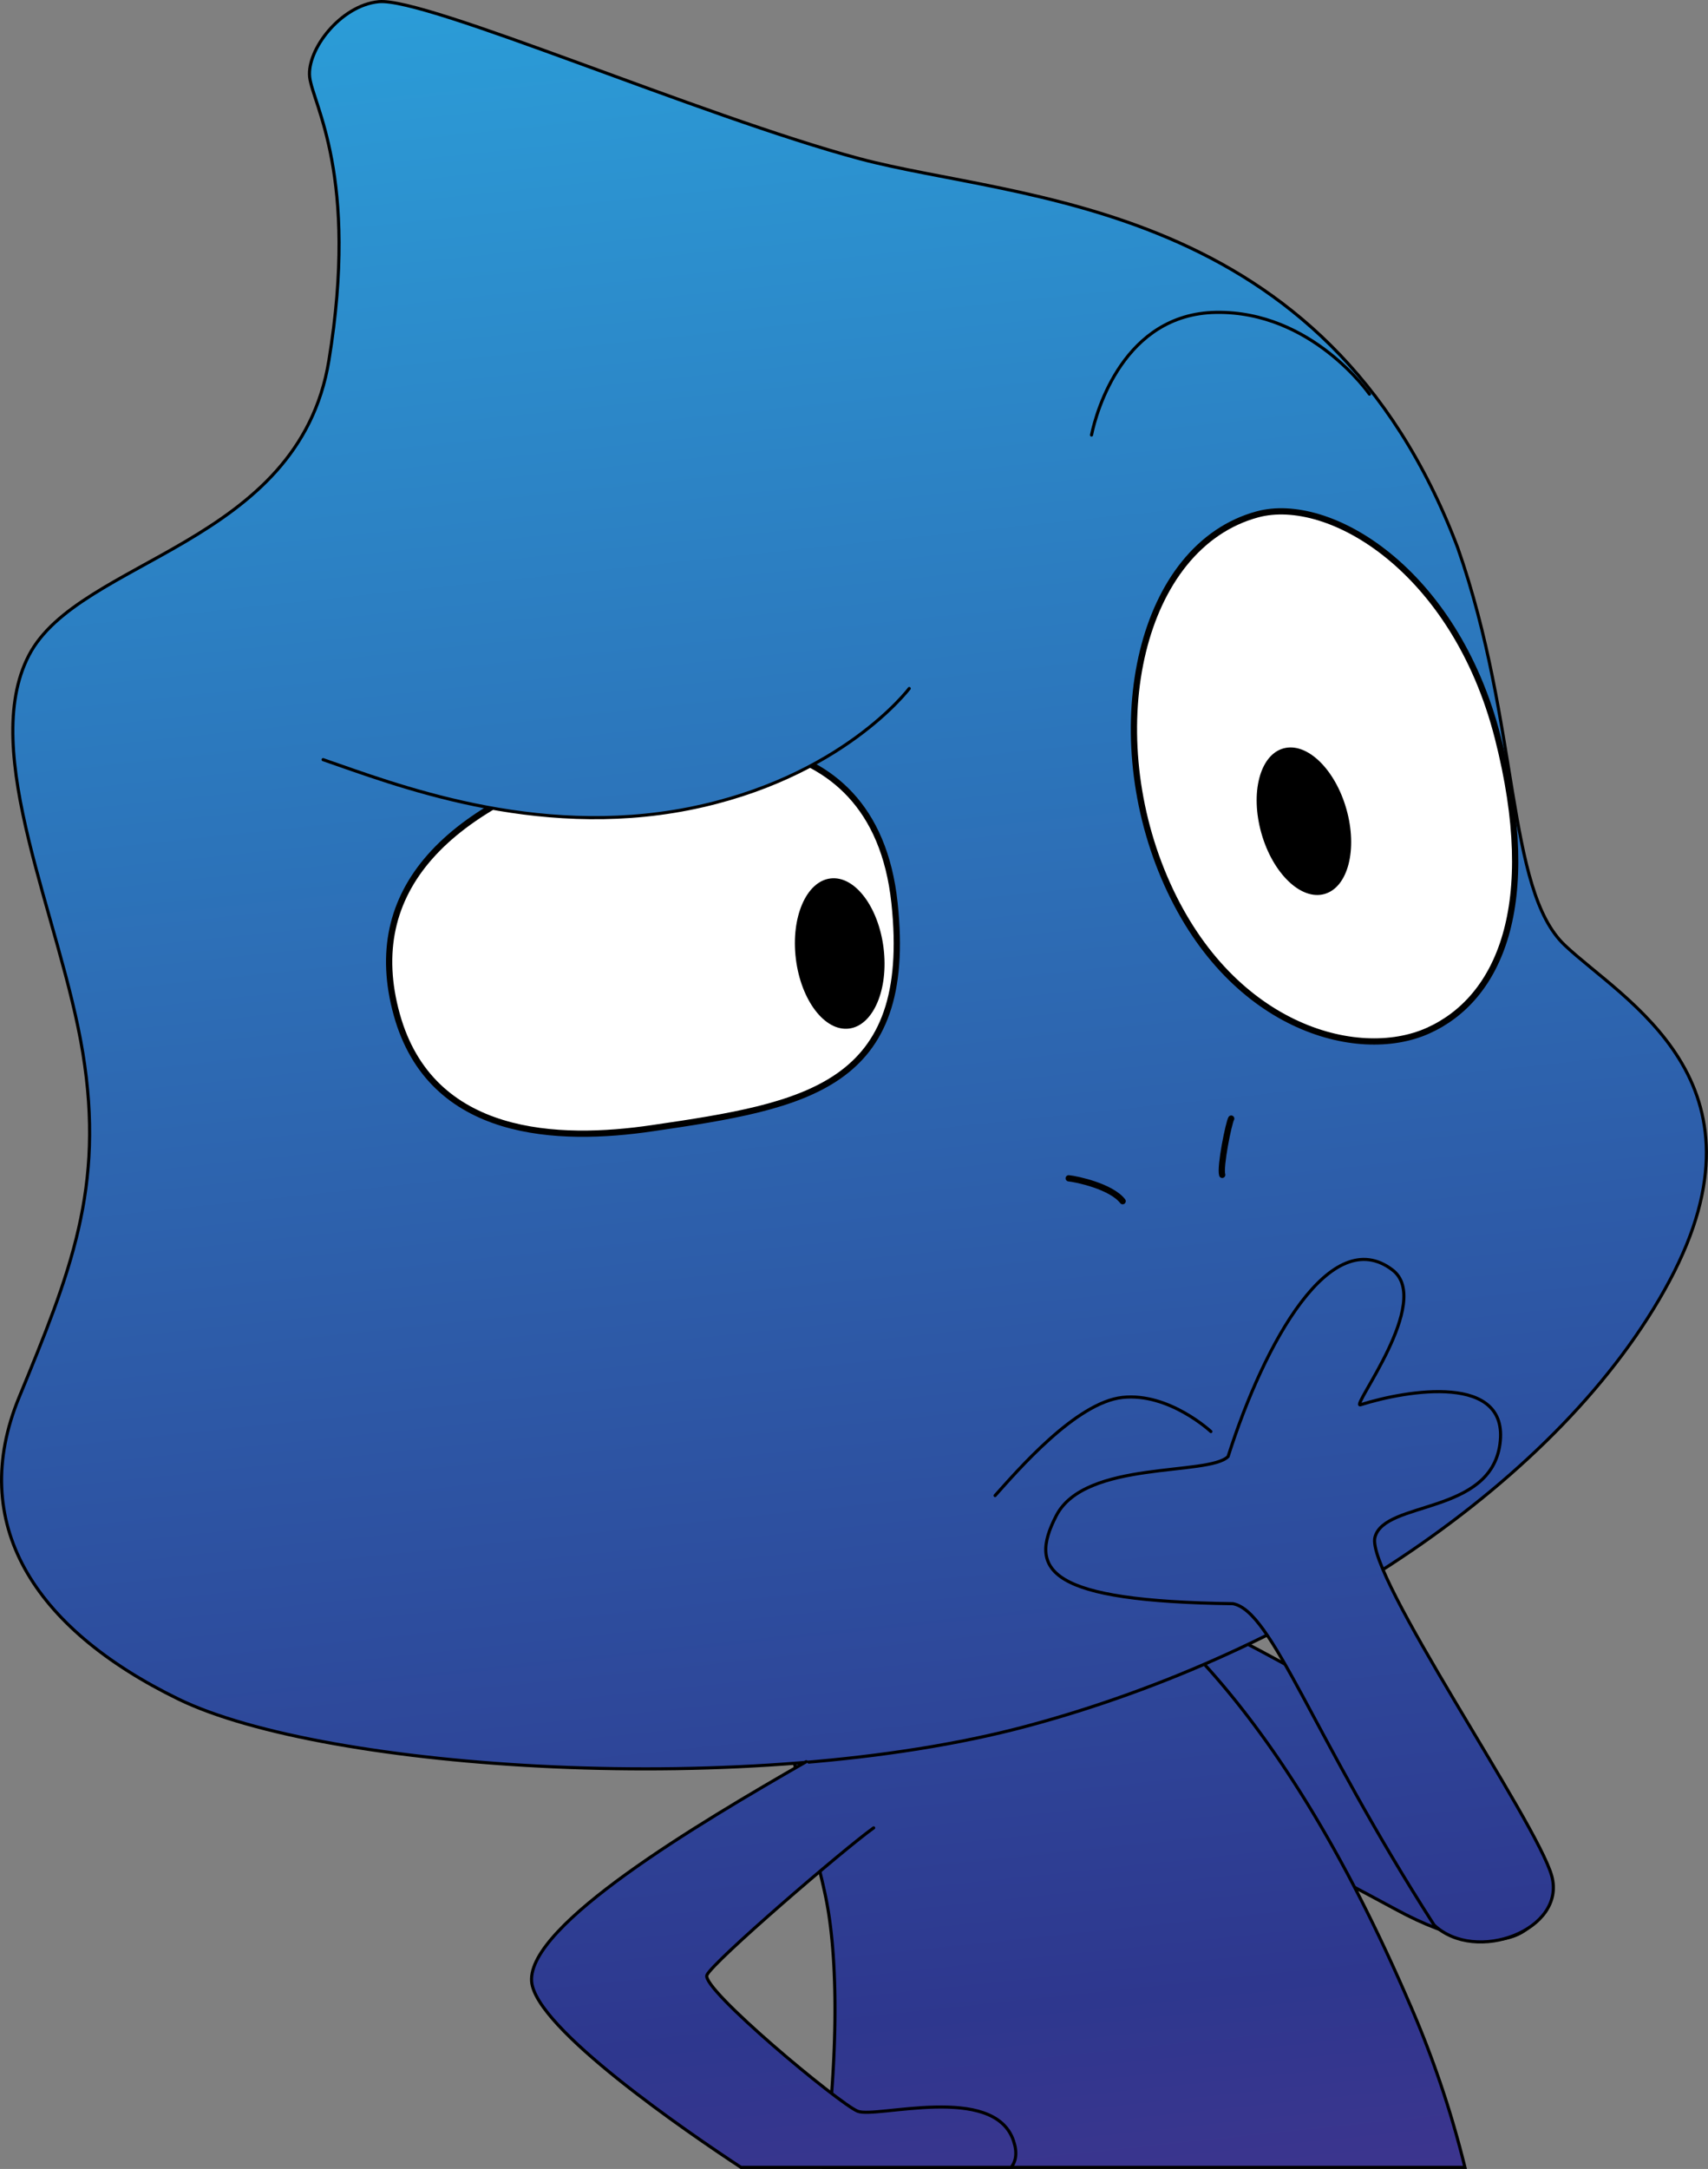 <svg xmlns="http://www.w3.org/2000/svg" xmlns:xlink="http://www.w3.org/1999/xlink" viewBox="0 0 273.29 346.96"><rect x="0" y="0" width="273.29" height="346.96" fill="#808080" stroke="none"/><defs><style>.cls-1,.cls-10,.cls-2,.cls-3,.cls-4,.cls-5,.cls-6,.cls-7,.cls-8,.cls-9{stroke:#000;stroke-miterlimit:10;}.cls-1,.cls-10,.cls-2,.cls-3,.cls-4,.cls-5,.cls-6,.cls-7,.cls-9{stroke-linecap:round;}.cls-1,.cls-2,.cls-3,.cls-4,.cls-5,.cls-6,.cls-7,.cls-9{stroke-width:0.5px;}.cls-1{fill:url(#linear-gradient);}.cls-2{fill:url(#linear-gradient-2);}.cls-3{fill:url(#linear-gradient-3);}.cls-4{fill:url(#linear-gradient-4);}.cls-5{fill:url(#linear-gradient-5);}.cls-6{fill:url(#linear-gradient-6);}.cls-7{fill:url(#linear-gradient-7);}.cls-8{fill:#fff;}.cls-9{fill:url(#linear-gradient-8);}.cls-10{fill:none;}</style><linearGradient id="linear-gradient" x1="-4752.75" y1="537.44" x2="-4815.54" y2="-58.99" gradientTransform="translate(4985.01)" gradientUnits="userSpaceOnUse"><stop offset="0" stop-color="#91298c"/><stop offset="0.37" stop-color="#2e378e"/><stop offset="1" stop-color="#2babe2"/></linearGradient><linearGradient id="linear-gradient-2" x1="-4781.5" y1="540.47" x2="-4844.28" y2="-55.96" xlink:href="#linear-gradient"/><linearGradient id="linear-gradient-3" x1="-4813.29" y1="543.82" x2="-4876.07" y2="-52.62" xlink:href="#linear-gradient"/><linearGradient id="linear-gradient-4" x1="-4838.48" y1="546.47" x2="-4901.27" y2="-49.96" xlink:href="#linear-gradient"/><linearGradient id="linear-gradient-5" x1="-4738.68" y1="535.96" x2="-4801.46" y2="-60.47" xlink:href="#linear-gradient"/><linearGradient id="linear-gradient-6" x1="-4749.48" y1="537.1" x2="-4812.26" y2="-59.33" xlink:href="#linear-gradient"/><linearGradient id="linear-gradient-7" x1="-4776.33" y1="539.93" x2="-4839.12" y2="-56.51" xlink:href="#linear-gradient"/><linearGradient id="linear-gradient-8" x1="-4840.22" y1="554.62" x2="-4904.15" y2="-52.7" xlink:href="#linear-gradient"/></defs><title>Mistake feedback_Camaleon5</title><g id="Layer_2" data-name="Layer 2"><g id="Layer_1-2" data-name="Layer 1"><path class="cls-1" d="M168.24,251.79c6.68-4.88,74.3,32.57,78,44.6s-4.09,19.3-23,9C201.86,293.71,146.79,267.49,168.24,251.79Z"/><path class="cls-2" d="M131.82,346.71c2.11-15.72,2.45-32,.45-42.47-3.13-16.48-18.57-53.62,13.87-60.16,16.17-3.27,49.44,7.06,79.26,76.12a162.67,162.67,0,0,1,9,26.51Z"/><path class="cls-3" d="M60.6.27c7.58-.73,51.53,18.31,76.91,25.11s74.55,6.28,95.74,62.26c9.94,28.39,7.72,54.68,17.13,63.57s33.81,21.71,16.75,53.69-58.86,59.45-102.81,71.22S51.9,283.18,28.55,271.8s-33.74-28.25-25.5-48.26S16.78,190,13.25,168.41s-16.68-48.07-8.63-63.57,43.16-17.59,48-47.15-2.58-41-3.07-45.35S54.48.86,60.6.27Z"/><path class="cls-4" d="M139.79,292.4c-4.7,3.34-25.7,21.39-26.68,23.55s21.19,20.6,24.13,21.78,21.78-4.52,24.92,4.7c.64,1.89.42,3.26-.36,4.28H118.56c-8.41-5.53-33-22.3-33.5-29.78-.59-9,26.48-25.11,43.94-35.12"/><path class="cls-5" d="M174.65,69.59c.79-3.92,5.23-19.36,19.88-19.62,15.39-.27,24.59,13.08,24.59,13.08"/><path class="cls-6" d="M217.68,224.72c-1.67.53,11.7-16.58,5.11-21.58C213,195.68,202.38,214.52,196.5,233c-3.14,3.14-22.83.53-27.47,9.42s-1.18,13.73,28.25,14.12c6.28,1.18,12.56,20.8,32.18,51.4,6.67,6.28,21.19.79,18.83-7.84S218.47,251.79,220,245.91s18.44-3.53,20-14.91S225.14,222.36,217.68,224.72Z"/><path class="cls-7" d="M159.22,239.24c3.53-3.93,12.95-14.91,20.4-15.7S193.75,229,193.75,229"/><path class="cls-8" d="M99.18,120.73c8.67-2.44,40.61-7.71,43.95,23.74,3.12,29.36-14,32.39-38.72,36-15,2.22-35.44,1.63-40.93-18.18S71.32,128.58,99.18,120.73Z"/><path class="cls-9" d="M51.7,121.52c11.38,3.92,33.78,12.72,58.47,7.85,24.5-4.84,35.31-19.23,35.31-19.23"/><path class="cls-8" d="M201.2,82.28c11.45-3.1,31.59,8.83,38.46,35.71s.19,41.79-11.18,46.89-32-.59-42.19-24.53S182.37,87.38,201.2,82.28Z"/><ellipse cx="208.64" cy="131.35" rx="7.07" ry="12.1" transform="translate(-27.9 61.83) rotate(-15.81)"/><ellipse cx="134.35" cy="152.54" rx="7.07" ry="12.1" transform="translate(-17.72 17.66) rotate(-7.06)"/><path class="cls-10" d="M171,188.49c1.31.13,6.8,1.3,8.63,3.66"/><path class="cls-10" d="M197,178.94c-.39.65-1.83,7.72-1.44,9"/></g></g></svg>